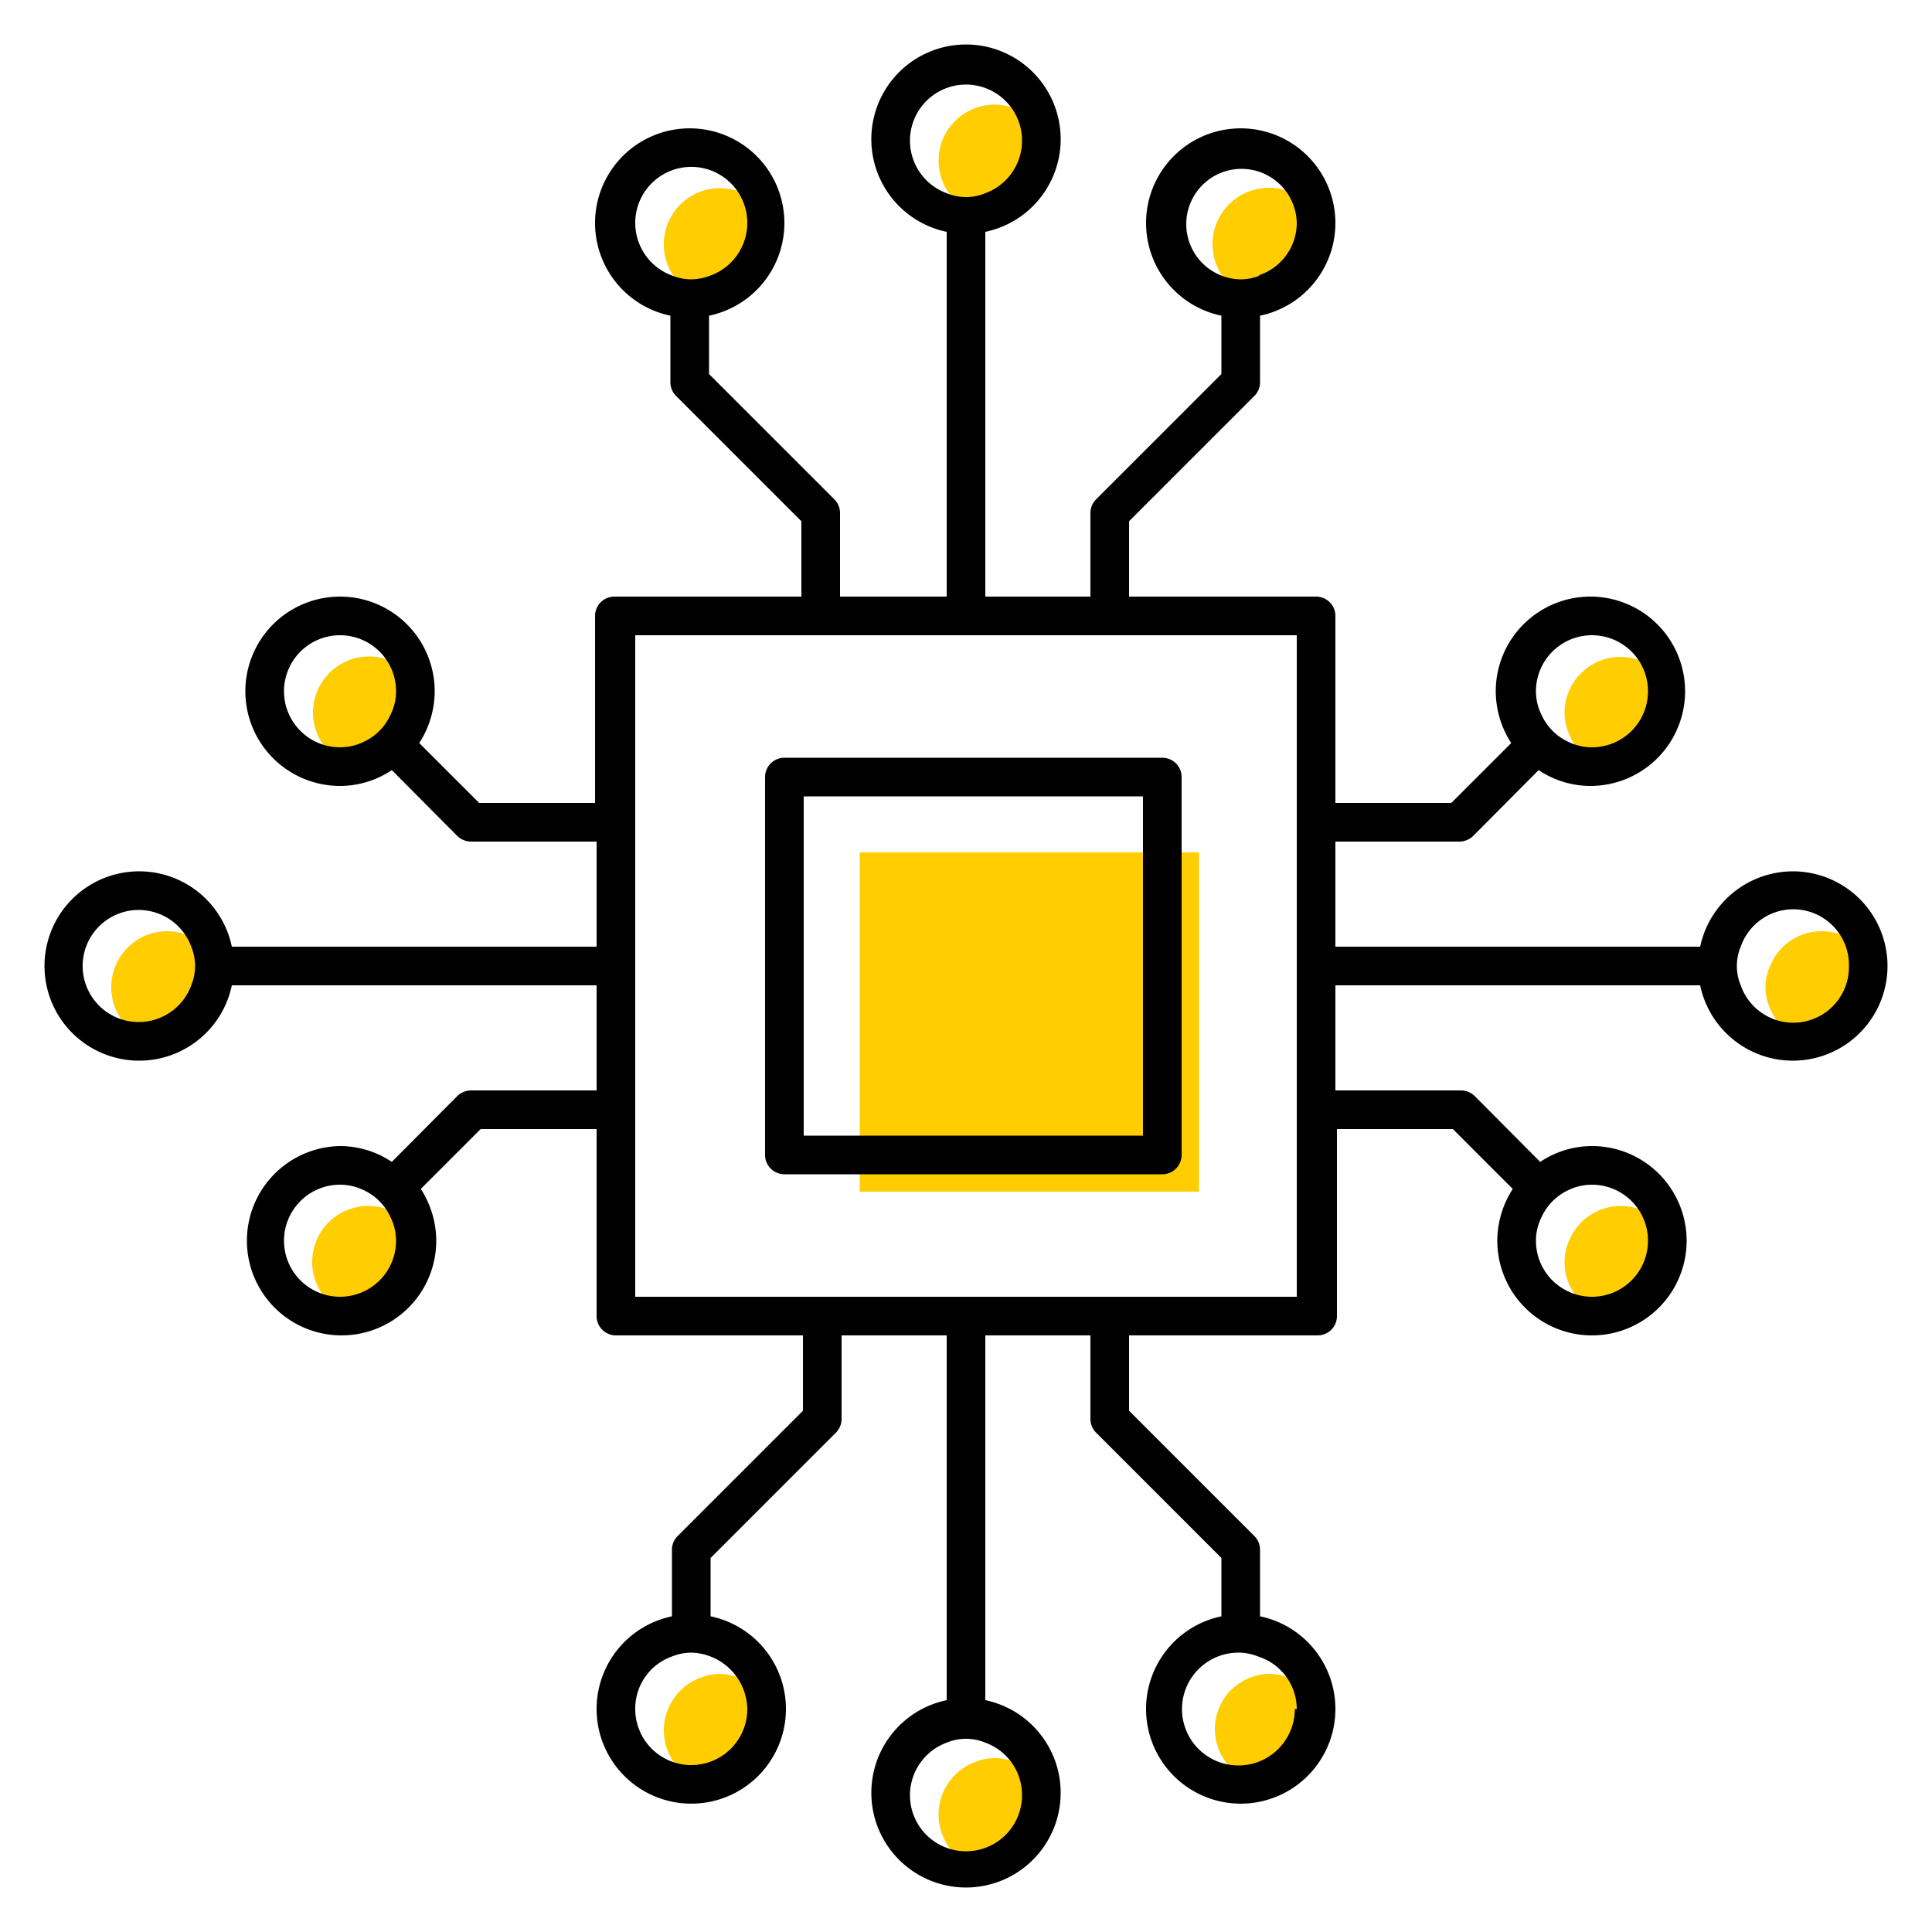 <svg id="ICONS" xmlns="http://www.w3.org/2000/svg" viewBox="0 0 50 50"><defs><style>.cls-1{fill:#ffcd00;}</style></defs><path class="cls-1" d="M47.14,24.1a1.45,1.45,0,1,1-1.35,1.95,1.3,1.3,0,0,1,0-1A1.44,1.44,0,0,1,47.14,24.1Z"/><path class="cls-1" d="M41.94,17a1.45,1.45,0,0,1,0,2.9,1.4,1.4,0,0,1-.61-.14,1.42,1.42,0,0,1-.7-.71,1.36,1.36,0,0,1-.14-.6A1.45,1.45,0,0,1,41.94,17Z"/><path class="cls-1" d="M41.94,31.21a1.45,1.45,0,1,1-1.45,1.45,1.36,1.36,0,0,1,.14-.6,1.42,1.42,0,0,1,.7-.71A1.4,1.4,0,0,1,41.94,31.21Z"/><path class="cls-1" d="M34.3,6.32a1.43,1.43,0,0,1-.95,1.36,1.35,1.35,0,0,1-.5.1A1.46,1.46,0,1,1,34.3,6.32Z"/><path class="cls-1" d="M33.35,43.42a1.43,1.43,0,0,1,.95,1.36,1.43,1.43,0,1,1-1.45-1.46A1.35,1.35,0,0,1,33.35,43.42Z"/><rect class="cls-1" x="22.25" y="22.06" width="8.78" height="8.78"/><path class="cls-1" d="M27.19,4.15a1.44,1.44,0,0,1-1,1.35,1.3,1.3,0,0,1-1,0,1.45,1.45,0,1,1,2-1.35Z"/><path class="cls-1" d="M26.24,45.6a1.45,1.45,0,1,1-1,0,1.3,1.3,0,0,1,1,0Z"/><path class="cls-1" d="M20.08,6.32a1.49,1.49,0,0,1-1.45,1.46,1.35,1.35,0,0,1-.5-.1,1.43,1.43,0,0,1-.95-1.36,1.45,1.45,0,1,1,2.9,0Z"/><path class="cls-1" d="M19.13,43.42a1.45,1.45,0,1,1-1,0,1.35,1.35,0,0,1,.5-.1A1.44,1.44,0,0,1,19.13,43.42Z"/><path class="cls-1" d="M11,18.44a1.36,1.36,0,0,1-.14.6,1.42,1.42,0,0,1-.7.71,1.4,1.4,0,0,1-.61.14A1.45,1.45,0,1,1,11,18.44Z"/><path class="cls-1" d="M5.69,25.05a1.3,1.3,0,0,1,0,1,1.45,1.45,0,1,1,0-1Z"/><path class="cls-1" d="M10.89,32.16a1.3,1.3,0,0,1,0,1,1.45,1.45,0,1,1,0-1Z"/><path d="M46.4,22.55A2.45,2.45,0,1,1,44,25.5H34.56v2.72h3.25a.52.52,0,0,1,.35.14l1.7,1.71a2.41,2.41,0,0,1,1.34-.41,2.45,2.45,0,1,1-2.45,2.45,2.48,2.48,0,0,1,.4-1.34L37.6,29.22h-3v4.84a.5.5,0,0,1-.5.5H29.22v1.95l3.25,3.25a.5.5,0,0,1,.14.35v1.72a2.45,2.45,0,1,1-1,0V40.32l-3.25-3.25a.5.5,0,0,1-.14-.35V34.56H25.5V44a2.45,2.45,0,1,1-1,0V34.56H21.78v2.16a.5.5,0,0,1-.14.35l-3.25,3.25v1.51a2.45,2.45,0,1,1-1,0V40.11a.5.5,0,0,1,.14-.35l3.25-3.25V34.56H15.94a.5.5,0,0,1-.5-.5V29.22h-3l-1.55,1.55a2.48,2.48,0,0,1,.4,1.34A2.45,2.45,0,1,1,8.8,29.66a2.41,2.41,0,0,1,1.34.41l1.7-1.71a.52.52,0,0,1,.35-.14h3.25V25.5H6a2.45,2.45,0,1,1,0-1h9.44V21.78H12.19a.52.52,0,0,1-.35-.14l-1.7-1.71a2.41,2.41,0,0,1-1.34.41,2.45,2.45,0,1,1,2.45-2.45,2.48,2.48,0,0,1-.4,1.34l1.55,1.55h3V15.94a.5.5,0,0,1,.5-.5h4.84V13.49l-3.25-3.25a.5.5,0,0,1-.14-.35V8.17a2.45,2.45,0,1,1,1,0V9.68l3.25,3.25a.5.5,0,0,1,.14.35v2.16H24.5V6a2.45,2.45,0,1,1,1,0v9.44h2.72V13.28a.5.5,0,0,1,.14-.35l3.25-3.25V8.17a2.45,2.45,0,1,1,1,0V9.89a.5.5,0,0,1-.14.35l-3.25,3.25v1.95h4.84a.5.5,0,0,1,.5.5v4.84h3l1.55-1.55a2.48,2.48,0,0,1-.4-1.34,2.45,2.45,0,1,1,2.45,2.45,2.41,2.41,0,0,1-1.34-.41l-1.7,1.71a.52.52,0,0,1-.35.14H34.56V24.5H44A2.46,2.46,0,0,1,46.4,22.55ZM47.85,25a1.44,1.44,0,0,0-2.8-.5,1.3,1.3,0,0,0,0,1,1.44,1.44,0,0,0,2.8-.5Zm-5.2-7.11a1.45,1.45,0,1,0-2.9,0,1.36,1.36,0,0,0,.14.6,1.42,1.42,0,0,0,.7.71,1.4,1.4,0,0,0,.61.14A1.45,1.45,0,0,0,42.65,17.89Zm0,14.22a1.45,1.45,0,0,0-1.45-1.45,1.4,1.4,0,0,0-.61.14,1.42,1.42,0,0,0-.7.71,1.36,1.36,0,0,0-.14.6,1.45,1.45,0,0,0,2.9,0Zm-9.09,1.45V16.44H16.44V33.56H33.56Zm-1-26.43a1.43,1.43,0,0,0,1-1.36,1.43,1.43,0,1,0-1.45,1.46A1.35,1.35,0,0,0,32.61,7.13Zm1,37.1a1.43,1.43,0,0,0-1-1.36,1.35,1.35,0,0,0-.5-.1,1.46,1.46,0,1,0,1.45,1.46ZM25.5,5a1.45,1.45,0,1,0-1,0,1.3,1.3,0,0,0,1,0Zm.95,41.45a1.44,1.44,0,0,0-.95-1.35,1.3,1.3,0,0,0-1,0,1.45,1.45,0,1,0,1.95,1.35ZM18.39,7.13a1.45,1.45,0,1,0-1,0,1.35,1.35,0,0,0,.5.1A1.44,1.44,0,0,0,18.39,7.13Zm.95,37.1a1.49,1.49,0,0,0-1.45-1.46,1.35,1.35,0,0,0-.5.1,1.43,1.43,0,0,0-.95,1.36,1.45,1.45,0,0,0,2.9,0ZM10.11,18.49a1.36,1.36,0,0,0,.14-.6A1.45,1.45,0,1,0,8.8,19.34a1.4,1.4,0,0,0,.61-.14A1.42,1.42,0,0,0,10.11,18.49Zm.14,13.62a1.36,1.36,0,0,0-.14-.6,1.42,1.42,0,0,0-.7-.71,1.4,1.4,0,0,0-.61-.14,1.45,1.45,0,1,0,1.45,1.45ZM5.05,25a1.39,1.39,0,0,0-.1-.5,1.45,1.45,0,1,0,0,1A1.39,1.39,0,0,0,5.05,25Z"/><path d="M30.58,20.11v9.78a.5.5,0,0,1-.5.5H20.3a.5.5,0,0,1-.5-.5V20.11a.5.5,0,0,1,.5-.5h9.78A.5.5,0,0,1,30.58,20.11Zm-1,9.28V20.61H20.8v8.78Z"/></svg>